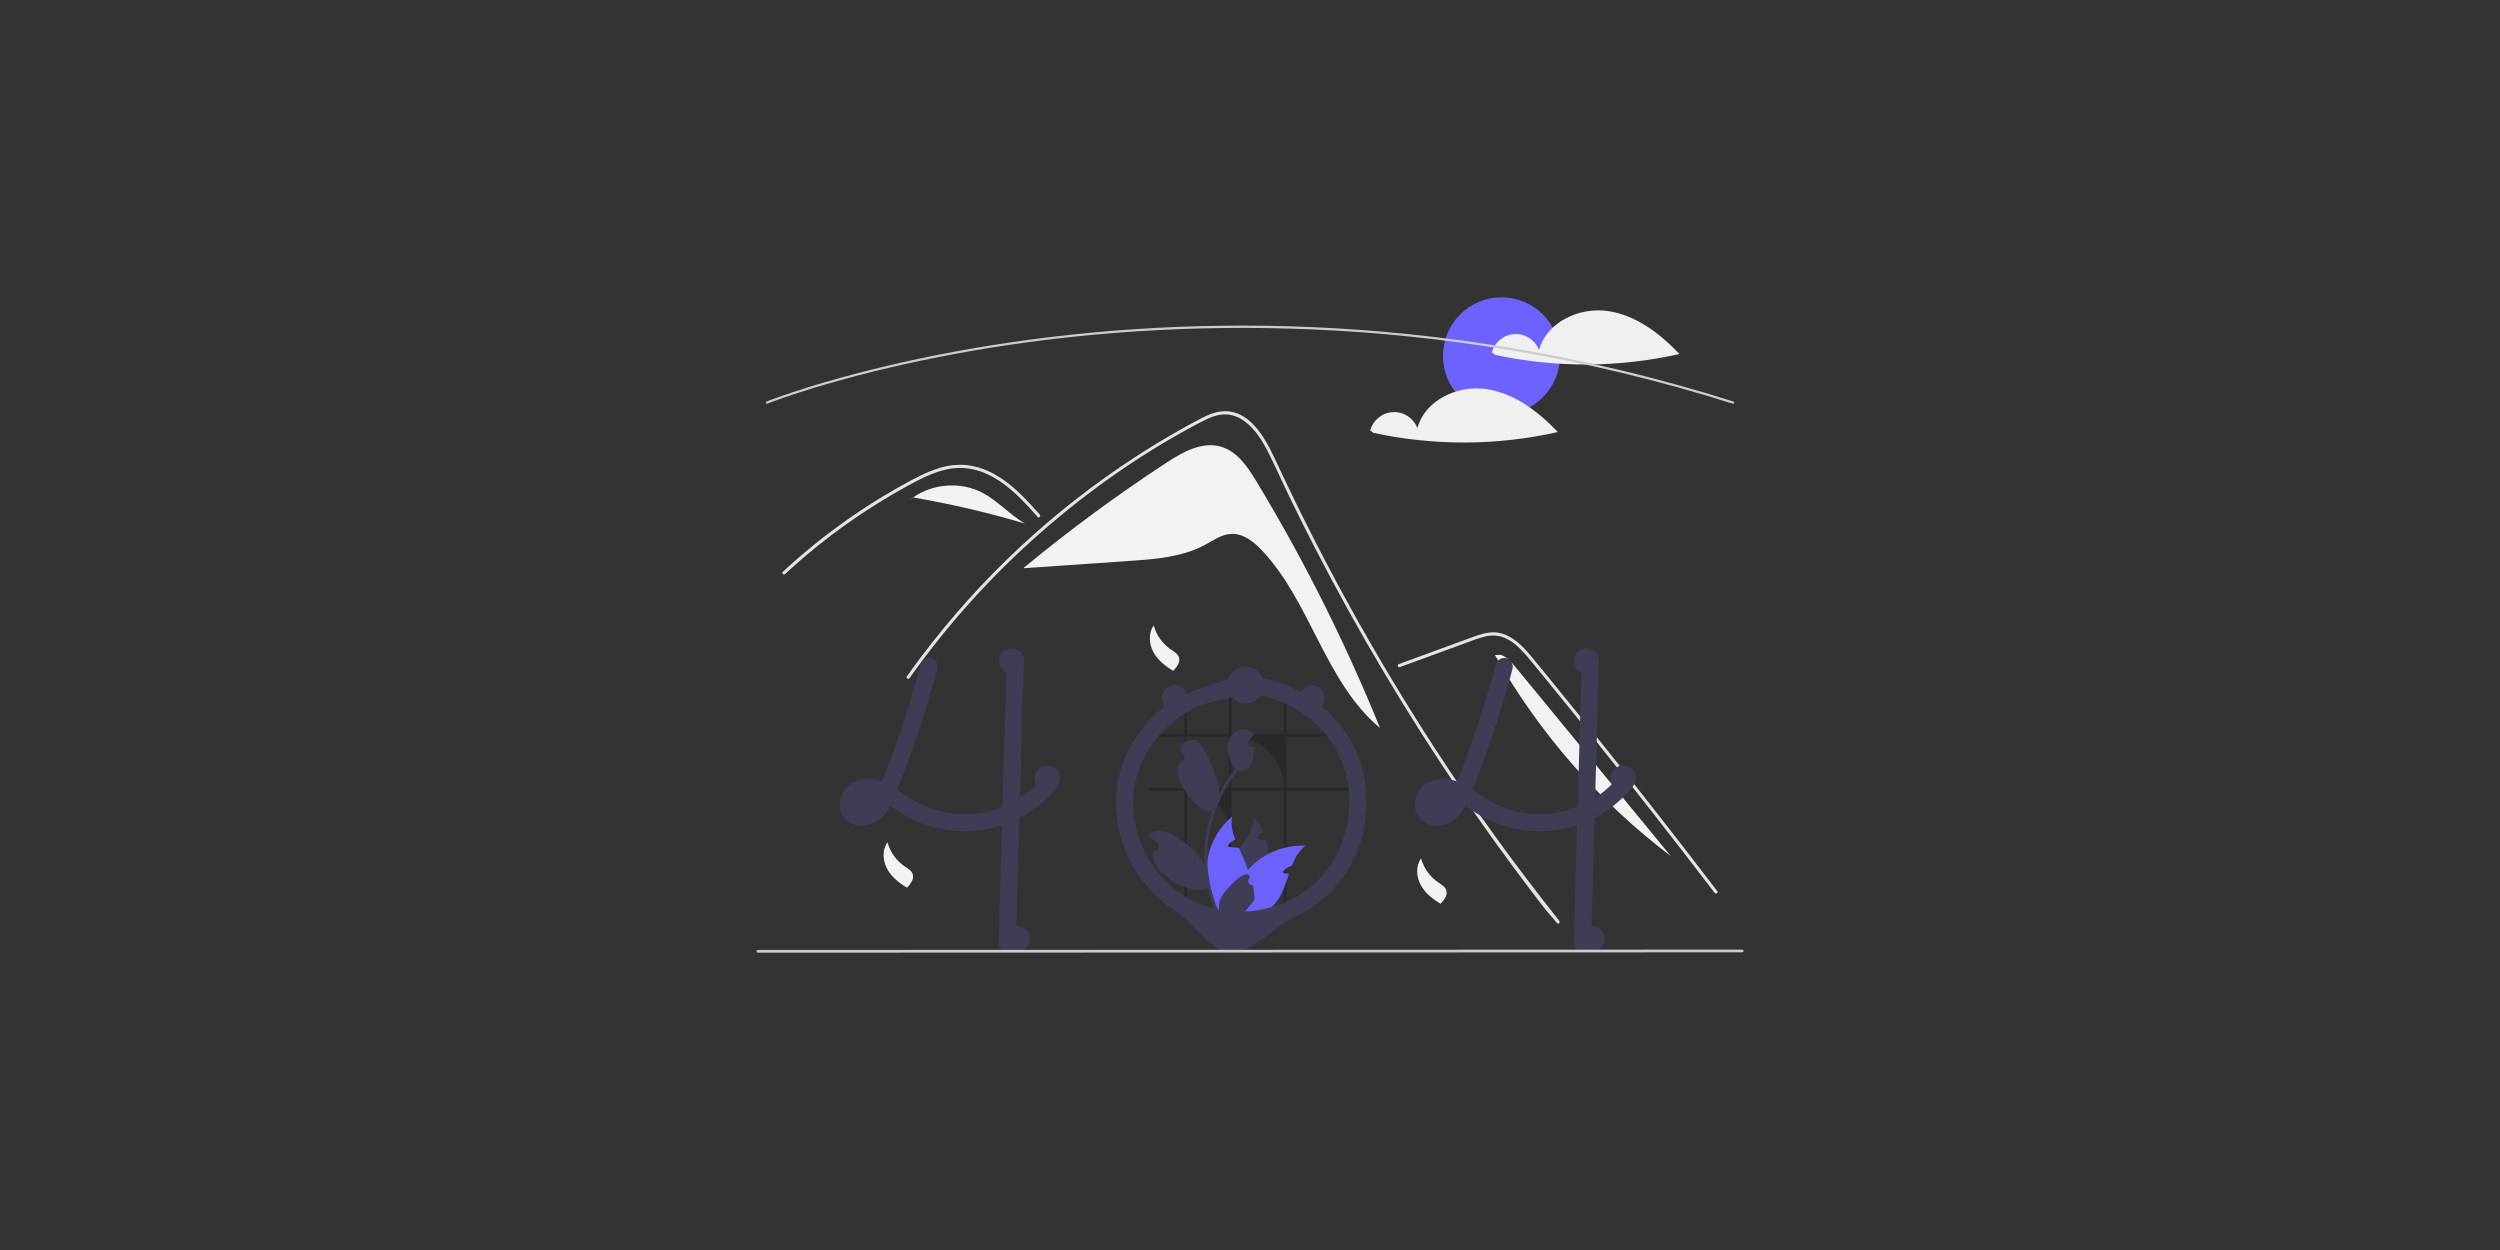 <?xml version="1.0" encoding="UTF-8" standalone="no" ?>
<!DOCTYPE svg PUBLIC "-//W3C//DTD SVG 1.1//EN" "http://www.w3.org/Graphics/SVG/1.1/DTD/svg11.dtd">
<svg xmlns="http://www.w3.org/2000/svg" xmlns:xlink="http://www.w3.org/1999/xlink" version="1.1" width="1024"
	height="512" viewBox="0 0 1024 512" xml:space="preserve">
	<rect x="0" y="0" width="1024" height="512" fill="#333333" stroke="none"/>
	<desc>Created with Fabric.js 5.2.4</desc>
	<defs>
	</defs>
	<rect x="0" y="0" width="100%" height="100%" fill="transparent"></rect>
	<g transform="matrix(1 0 0 1 512 256)" id="97ae8a1e-61dd-44a5-a9d6-edb1a3d44d4a">
		<rect
			style="stroke: none; stroke-width: 1; stroke-dasharray: none; stroke-linecap: butt; stroke-dashoffset: 0; stroke-linejoin: miter; stroke-miterlimit: 4; fill: rgb(255,255,255); fill-rule: nonzero; opacity: 1; visibility: hidden;"
			vector-effect="non-scaling-stroke" x="-512" y="-256" rx="0" ry="0" width="1024" height="512" />
	</g>
	<g transform="matrix(Infinity NaN NaN Infinity 0 0)" id="c5a6c916-455f-4a09-880b-ed19d68787b3">
	</g>
	<g transform="matrix(0.47 0 0 0.47 512 256)">
		<g style="" vector-effect="non-scaling-stroke">
			<g transform="matrix(1 0 0 1 -41.84 -33.47)">
				<path
					style="stroke: none; stroke-width: 1; stroke-dasharray: none; stroke-linecap: butt; stroke-dashoffset: 0; stroke-linejoin: miter; stroke-miterlimit: 4; fill: rgb(242,242,242); fill-rule: nonzero; opacity: 1;"
					vector-effect="non-scaling-stroke" transform=" translate(-558.16, -416.53)"
					d="M 605.67 324.953 C 598 312.269 588.913 298.725 574.68 294.584 C 558.198 289.787 541.267 299.315 526.905 308.718 C 483.956 336.838 442.595 367.312 403.012 400.001 L 403.055 400.494 Q 449.281 397.306 495.506 394.118 C 517.772 392.583 540.802 390.835 560.478 380.302 C 567.945 376.306 575.223 370.967 583.684 370.595 C 594.196 370.132 603.361 377.474 610.564 385.144 C 653.171 430.515 665.501 499.898 713.302 539.76 C 683.16 465.425 647.17 393.597 605.67 324.953 Z"
					stroke-linecap="round" />
			</g>
			<g transform="matrix(1 0 0 1 -14.73 36.98)">
				<path
					style="stroke: none; stroke-width: 1; stroke-dasharray: none; stroke-linecap: butt; stroke-dashoffset: 0; stroke-linejoin: miter; stroke-miterlimit: 4; fill: rgb(228,228,228); fill-rule: nonzero; opacity: 1;"
					vector-effect="non-scaling-stroke" transform=" translate(-585.27, -486.98)"
					d="M 867.571 709.781 C 862.859 703.832 860.934 702.438 856.286 696.434 Q 799.522 623.017 749.578 544.641 Q 715.655 491.411 685.095 436.137 Q 670.547 409.859 656.796 383.168 Q 646.125 362.473 635.931 341.53 C 633.988 337.543 632.099 333.537 630.22 329.521 C 625.792 320.079 621.447 310.591 616.781 301.277 C 611.464 290.661 604.992 279.532 595.228 272.4 C 590.785 269.021 585.472 266.976 579.909 266.505 C 571.961 265.992 564.628 269.274 557.734 272.858 C 507.295 299.159 460.075 332.134 417.364 369.656 C 374.544 407.262 336.27 449.748 303.322 496.247 C 302.314 497.686 299.931 496.311 300.948 494.863 Q 306.958 486.365 313.205 478.05 C 364.994 409.172 428.495 349.941 500.805 303.064 Q 519.053 291.239 537.987 280.522 C 544.349 276.919 550.739 273.362 557.239 270.025 C 563.61 266.753 570.376 263.81 577.654 263.7 C 602.424 263.315 615.25 291.367 624.059 310.242 Q 628.212 319.153 632.466 328.009 Q 648.541 361.63 665.853 394.637 Q 676.538 415.016 687.69 435.156 Q 722.397 497.874 761.468 558.053 C 795.974 611.196 830.205 658.142 869.514 707.838 C 870.596 709.213 868.662 711.175 867.571 709.781 Z"
					stroke-linecap="round" />
			</g>
			<g transform="matrix(1 0 0 1 -295.16 -91.83)">
				<path
					style="stroke: none; stroke-width: 1; stroke-dasharray: none; stroke-linecap: butt; stroke-dashoffset: 0; stroke-linejoin: miter; stroke-miterlimit: 4; fill: rgb(228,228,228); fill-rule: nonzero; opacity: 1;"
					vector-effect="non-scaling-stroke" transform=" translate(-304.83, -358.17)"
					d="M 414.916 355.804 C 413.477 354.2 412.047 352.595 410.598 350.991 C 399.176 338.359 386.92 325.873 371.234 318.63 C 363.755 315.068 355.591 313.176 347.307 313.084 C 338.745 313.112 330.375 315.358 322.464 318.502 C 318.724 319.996 315.066 321.692 311.463 323.498 C 307.347 325.57 303.304 327.78 299.28 330.007 Q 287.949 336.278 276.912 343.098 Q 254.951 356.67 234.366 372.314 Q 223.695 380.427 213.464 389.072 Q 203.949 397.103 194.818 405.564 C 193.517 406.765 191.573 404.822 192.875 403.621 C 194.479 402.126 196.102 400.641 197.724 399.175 Q 204.6 392.959 211.695 386.982 Q 224.635 376.064 238.244 365.989 Q 259.407 350.313 282.027 336.763 Q 293.33 329.998 304.945 323.801 C 307.283 322.554 309.648 321.335 312.041 320.18 C 317.47 317.441 323.111 315.145 328.909 313.313 C 337.122 310.657 345.811 309.803 354.385 310.811 C 362.662 312.015 370.637 314.774 377.89 318.942 C 393.291 327.55 405.235 340.861 416.86 353.851 C 418.033 355.171 416.099 357.124 414.916 355.804 Z"
					stroke-linecap="round" />
			</g>
			<g transform="matrix(1 0 0 1 268.18 120.18)">
				<path
					style="stroke: none; stroke-width: 1; stroke-dasharray: none; stroke-linecap: butt; stroke-dashoffset: 0; stroke-linejoin: miter; stroke-miterlimit: 4; fill: rgb(228,228,228); fill-rule: nonzero; opacity: 1;"
					vector-effect="non-scaling-stroke" transform=" translate(-868.18, -570.18)"
					d="M 730.477 486.711 L 767.381 473.213 L 785.704 466.511 C 791.672 464.328 797.625 461.844 803.794 460.281 C 809.155 458.749 814.848 458.822 820.168 460.489 C 824.913 462.245 829.256 464.938 832.939 468.406 C 836.702 471.871 840.203 475.61 843.414 479.592 C 847.403 484.387 851.333 489.231 855.282 494.059 Q 879.723 523.95 903.845 554.101 Q 927.966 584.251 951.764 614.657 Q 975.621 645.137 999.15 675.873 Q 1002.032 679.638 1004.91 683.407 C 1005.969 684.795 1008.359 683.426 1007.284 682.019 Q 983.582 650.974 959.549 620.184 Q 935.458 589.32 911.033 558.718 Q 886.609 528.117 861.854 497.781 Q 855.687 490.223 849.5 482.682 C 846.02 478.441 842.58 474.155 838.764 470.208 C 831.758 462.963 823.006 456.56 812.529 456.386 C 806.369 456.284 800.408 458.239 794.685 460.309 C 788.516 462.541 782.361 464.815 776.199 467.068 L 739.036 480.661 L 729.746 484.059 C 728.097 484.662 728.809 487.321 730.477 486.711 Z"
					stroke-linecap="round" />
			</g>
			<g transform="matrix(1 0 0 1 -244.94 -105.04)">
				<path
					style="stroke: none; stroke-width: 1; stroke-dasharray: none; stroke-linecap: butt; stroke-dashoffset: 0; stroke-linejoin: miter; stroke-miterlimit: 4; fill: rgb(242,242,242); fill-rule: nonzero; opacity: 1;"
					vector-effect="non-scaling-stroke" transform=" translate(-355.06, -344.96)"
					d="M 366.377 334.526 C 347.623 324.887 323.606 326.775 306.372 338.817 C 339.244 344.489 371.757 352.077 403.743 361.543 C 390.46 353.759 380.07 341.563 366.377 334.526 Z"
					stroke-linecap="round" />
			</g>
			<g transform="matrix(1 0 0 1 -295.52 -109.75)">
				<path
					style="stroke: none; stroke-width: 1; stroke-dasharray: none; stroke-linecap: butt; stroke-dashoffset: 0; stroke-linejoin: miter; stroke-miterlimit: 4; fill: rgb(242,242,242); fill-rule: nonzero; opacity: 1;"
					vector-effect="non-scaling-stroke" transform=" translate(-304.47, -340.25)"
					d="M 306.188 338.784 L 302.577 341.719 C 303.799 340.692 305.068 339.729 306.372 338.817 C 306.311 338.807 306.249 338.795 306.188 338.784 Z"
					stroke-linecap="round" />
			</g>
			<g transform="matrix(1 0 0 1 290.12 113.71)">
				<path
					style="stroke: none; stroke-width: 1; stroke-dasharray: none; stroke-linecap: butt; stroke-dashoffset: 0; stroke-linejoin: miter; stroke-miterlimit: 4; fill: rgb(242,242,242); fill-rule: nonzero; opacity: 1;"
					vector-effect="non-scaling-stroke" transform=" translate(-890.12, -563.71)"
					d="M 831.549 486.846 C 827.916 482.424 823.989 477.794 818.555 475.997 L 813.482 476.197 C 852.1 544.436 904.256 604.063 966.749 651.418 Q 899.149 569.132 831.549 486.846 Z"
					stroke-linecap="round" />
			</g>
			<g transform="matrix(1 0 0 1 -74.47 20.21)">
				<path
					style="stroke: none; stroke-width: 1; stroke-dasharray: none; stroke-linecap: butt; stroke-dashoffset: 0; stroke-linejoin: miter; stroke-miterlimit: 4; fill: rgb(242,242,242); fill-rule: nonzero; opacity: 1;"
					vector-effect="non-scaling-stroke" transform=" translate(-525.53, -470.21)"
					d="M 516.084 450.367 C 518.432 458.896 523.721 466.32 531.015 471.325 C 533.835 473.245 537.172 475.087 538.137 478.36 C 538.644 480.446 538.331 482.647 537.263 484.51 C 536.196 486.348 534.899 488.042 533.402 489.551 L 533.265 490.063 C 526.267 485.916 519.609 480.67 515.743 473.512 C 511.877 466.354 511.337 456.973 516.084 450.366"
					stroke-linecap="round" />
			</g>
			<g transform="matrix(1 0 0 1 158.53 223.21)">
				<path
					style="stroke: none; stroke-width: 1; stroke-dasharray: none; stroke-linecap: butt; stroke-dashoffset: 0; stroke-linejoin: miter; stroke-miterlimit: 4; fill: rgb(242,242,242); fill-rule: nonzero; opacity: 1;"
					vector-effect="non-scaling-stroke" transform=" translate(-758.53, -673.21)"
					d="M 749.084 653.367 C 751.432 661.896 756.721 669.32 764.015 674.325 C 766.835 676.245 770.172 678.087 771.137 681.36 C 771.644 683.446 771.331 685.647 770.263 687.51 C 769.196 689.348 767.899 691.042 766.402 692.551 L 766.265 693.063 C 759.267 688.916 752.609 683.67 748.743 676.512 C 744.877 669.354 744.337 659.973 749.084 653.366"
					stroke-linecap="round" />
			</g>
			<g transform="matrix(1 0 0 1 -306.47 209.21)">
				<path
					style="stroke: none; stroke-width: 1; stroke-dasharray: none; stroke-linecap: butt; stroke-dashoffset: 0; stroke-linejoin: miter; stroke-miterlimit: 4; fill: rgb(242,242,242); fill-rule: nonzero; opacity: 1;"
					vector-effect="non-scaling-stroke" transform=" translate(-293.53, -659.21)"
					d="M 284.084 639.367 C 286.432 647.896 291.721 655.32 299.015 660.325 C 301.835 662.245 305.172 664.087 306.137 667.36 C 306.644 669.446 306.331 671.647 305.263 673.51 C 304.196 675.348 302.899 677.042 301.402 678.551 L 301.265 679.063 C 294.267 674.916 287.609 669.67 283.743 662.512 C 279.877 655.354 279.337 645.973 284.084 639.366"
					stroke-linecap="round" />
			</g>
			<g transform="matrix(1 0 0 1 219.18 -234.57)">
				<circle
					style="stroke: none; stroke-width: 1; stroke-dasharray: none; stroke-linecap: butt; stroke-dashoffset: 0; stroke-linejoin: miter; stroke-miterlimit: 4; fill: rgb(108,99,255); fill-rule: nonzero; opacity: 1;"
					vector-effect="non-scaling-stroke" cx="0" cy="0" r="51" />
			</g>
			<g transform="matrix(1 0 0 1 292.53 -250.62)">
				<path
					style="stroke: none; stroke-width: 1; stroke-dasharray: none; stroke-linecap: butt; stroke-dashoffset: 0; stroke-linejoin: miter; stroke-miterlimit: 4; fill: rgb(240,240,240); fill-rule: nonzero; opacity: 1;"
					vector-effect="non-scaling-stroke" transform=" translate(-892.53, -199.38)"
					d="M 911.219 176.296 C 886.502 172.955 858.283 186.315 851.877 210.42 C 848.565 201.626 839.945 195.983 830.56 196.465 C 821.175 196.946 813.179 203.442 810.784 212.529 L 813.613 214.555 C 866.581 226.01 921.41 225.762 974.272 213.829 C 957.079 195.76 935.935 179.637 911.219 176.296 Z"
					stroke-linecap="round" />
			</g>
			<g transform="matrix(1 0 0 1 186.53 -182.62)">
				<path
					style="stroke: none; stroke-width: 1; stroke-dasharray: none; stroke-linecap: butt; stroke-dashoffset: 0; stroke-linejoin: miter; stroke-miterlimit: 4; fill: rgb(240,240,240); fill-rule: nonzero; opacity: 1;"
					vector-effect="non-scaling-stroke" transform=" translate(-786.53, -267.38)"
					d="M 805.219 244.296 C 780.502 240.955 752.283 254.315 745.877 278.42 C 742.565 269.626 733.945 263.983 724.56 264.465 C 715.175 264.946 707.179 271.442 704.784 280.529 L 707.613 282.555 C 760.581 294.01 815.41 293.762 868.272 281.829 C 851.079 263.76 829.935 247.637 805.219 244.296 Z"
					stroke-linecap="round" />
			</g>
			<g transform="matrix(1 0 0 1 0 -226.88)">
				<path
					style="stroke: none; stroke-width: 1; stroke-dasharray: none; stroke-linecap: butt; stroke-dashoffset: 0; stroke-linejoin: miter; stroke-miterlimit: 4; fill: rgb(204,204,204); fill-rule: nonzero; opacity: 1;"
					vector-effect="non-scaling-stroke" transform=" translate(-600, -223.12)"
					d="M 1020.946 257.154 C 1020.843 257.154 1020.741 257.139 1020.644 257.107 C 756.237 173.489 523.199 184.424 374.264 208.321 C 353.995 211.572 333.673 215.327 313.86 219.482 C 308.802 220.542 303.554 221.678 298.263 222.86 C 291.945 224.268 285.71 225.717 279.731 227.166 Q 275.858 228.083 272.136 229.015 C 268.378 229.942 264.565 230.909 260.477 231.972 C 255.909 233.149 251.268 234.385 246.679 235.643 C 246.663 235.649 246.645 235.654 246.628 235.658 L 246.629 235.659 C 241.446 237.074 236.291 238.53 231.305 239.984 C 228.607 240.764 226.002 241.532 223.506 242.291 C 223.227 242.368 222.98 242.442 222.73 242.518 L 222.194 242.682 C 221.883 242.776 221.576 242.869 221.27 242.957 L 221.25 242.963 L 221.251 242.964 L 220.439 243.216 C 219.471 243.509 218.527 243.795 217.598 244.08 C 193.053 251.646 179.56 257.029 179.427 257.082 C 178.914 257.288 178.332 257.039 178.127 256.526 C 177.921 256.013 178.17 255.431 178.683 255.226 C 178.817 255.173 192.376 249.763 217.01 242.168 C 217.943 241.882 218.889 241.596 219.86 241.302 L 220.614 241.067 C 220.64 241.058 220.666 241.05 220.692 241.042 C 220.997 240.955 221.302 240.862 221.612 240.769 L 222.149 240.605 C 222.416 240.524 222.68 240.444 222.95 240.37 C 225.428 239.616 228.043 238.846 230.748 238.063 C 235.735 236.608 240.895 235.152 246.082 233.735 C 246.098 233.729 246.114 233.726 246.131 233.721 L 246.131 233.72 C 250.735 232.457 255.393 231.217 259.976 230.035 C 264.07 228.972 267.891 228.003 271.655 227.073 Q 275.393 226.143 279.265 225.221 C 285.25 223.77 291.498 222.318 297.828 220.908 C 303.127 219.725 308.384 218.586 313.45 217.525 C 333.293 213.363 353.648 209.603 373.947 206.347 C 523.096 182.415 756.467 171.463 1021.246 255.201 C 1021.717 255.35 1022.009 255.819 1021.934 256.307 C 1021.858 256.794 1021.439 257.154 1020.946 257.154 Z"
					stroke-linecap="round" />
			</g>
			<g transform="matrix(1 0 0 1 -262.05 104.25)">
				<path
					style="stroke: none; stroke-width: 1; stroke-dasharray: none; stroke-linecap: butt; stroke-dashoffset: 0; stroke-linejoin: miter; stroke-miterlimit: 4; fill: rgb(63,61,86); fill-rule: nonzero; opacity: 1;"
					vector-effect="non-scaling-stroke" transform=" translate(-337.95, -554.25)"
					d="M 432.923 584.266 C 432.577 583.253 431.994 582.338 431.223 581.596 C 430.938 581.332 430.631 581.094 430.303 580.886 C 427.693 579.146 423.793 578.756 421.313 580.886 C 421.063 581.103 420.832 581.34 420.623 581.596 Q 419.513 582.961 418.343 584.266 C 417.063 585.726 415.753 587.136 414.383 588.506 C 413.993 588.886 413.603 589.276 413.203 589.656 C 412.973 589.886 412.743 590.106 412.513 590.326 C 411.633 591.166 410.733 591.976 409.823 592.776 C 409.343 593.206 408.863 593.626 408.373 594.036 C 407.643 594.646 406.913 595.256 406.173 595.846 C 406.103 595.896 406.033 595.946 405.963 596.006 C 405.943 596.016 405.933 596.036 405.913 596.046 C 405.903 596.046 405.893 596.046 405.883 596.066 C 405.856 596.077 405.832 596.094 405.813 596.116 C 405.593 596.266 405.443 596.366 405.333 596.456 C 405.373 596.436 405.413 596.406 405.453 596.386 C 405.273 596.526 405.083 596.666 404.903 596.806 C 403.153 598.096 401.363 599.336 399.533 600.496 C 395.005 603.394 390.25 605.919 385.313 608.046 C 384.983 608.176 384.643 608.316 384.303 608.446 C 371.378 613.741 357.357 615.808 343.453 614.466 Q 341.323 614.301 339.193 614.016 C 337.553 613.776 335.923 613.486 334.303 613.156 C 328.136 611.925 322.101 610.104 316.283 607.716 C 309.005 604.383 302.083 600.323 295.623 595.596 C 294.623 594.886 293.613 594.176 292.603 593.486 C 293.753 590.666 294.883 587.846 295.983 585.006 C 296.533 583.636 297.063 582.266 297.583 580.886 C 301.673 570.256 305.513 559.526 309.193 548.756 Q 314.773 532.391 319.723 515.836 Q 320.233 514.156 320.713 512.476 Q 323.308 503.731 325.693 494.946 C 325.843 494.376 326.003 493.816 326.143 493.246 Q 326.833 490.726 327.493 488.206 C 328.493 484.416 326.233 479.886 322.253 478.976 C 318.27 477.955 314.194 480.271 313.033 484.216 C 312.603 485.836 312.173 487.446 311.733 489.066 Q 308.568 500.811 305.073 512.476 Q 304.563 514.156 304.053 515.836 Q 296.343 541.246 287.123 566.146 Q 286.013 569.161 284.873 572.156 C 284.503 573.136 284.133 574.116 283.753 575.096 C 283.023 577.026 282.273 578.956 281.523 580.886 C 281.093 582.016 280.653 583.146 280.213 584.266 C 279.923 584.976 279.643 585.686 279.363 586.386 C 276.512 585.362 273.558 584.651 270.553 584.266 L 270.073 584.206 C 267.743 583.926 265.388 583.946 263.063 584.266 C 256.02 585.088 249.705 588.993 245.823 594.926 C 241.053 602.436 241.113 613.176 247.803 619.556 C 254.693 626.126 265.123 626.076 273.233 621.966 C 277.531 619.641 281.155 616.244 283.753 612.106 C 284.749 610.606 285.663 609.054 286.493 607.456 C 286.703 607.596 286.913 607.736 287.123 607.886 C 287.923 608.446 288.723 609.016 289.513 609.576 C 294.116 612.911 298.967 615.889 304.023 618.486 C 314.895 623.891 326.598 627.43 338.643 628.956 C 338.913 628.986 339.173 629.026 339.443 629.056 C 340.773 629.226 342.113 629.356 343.453 629.466 C 362.675 630.915 381.921 626.981 399.033 618.106 Q 401.208 616.981 403.343 615.746 Q 406.658 613.826 409.823 611.666 C 410.973 610.886 412.093 610.096 413.203 609.266 C 418.054 605.693 422.575 601.694 426.713 597.316 Q 429.068 594.841 431.223 592.206 C 432.582 590.769 433.365 588.883 433.423 586.906 C 433.415 586.003 433.246 585.109 432.923 584.266 Z M 267.333 608.086 C 267.543 607.936 267.753 607.776 267.953 607.616 C 267.893 607.766 267.603 607.936 267.333 608.086 Z M 270.543 604.856 C 270.313 605.116 270.103 605.376 269.873 605.636 C 269.173 606.419 268.422 607.154 267.623 607.836 C 267.513 607.936 267.393 608.036 267.273 608.126 C 267.27 608.126 267.268 608.127 267.266 608.129 C 267.264 608.131 267.263 608.133 267.263 608.136 C 267.119 608.201 266.978 608.274 266.843 608.356 Q 266.198 608.746 265.523 609.076 C 264.642 609.4 263.736 609.651 262.813 609.826 C 262.104 609.878 261.393 609.884 260.683 609.846 L 260.663 609.846 C 260.173 609.737 259.689 609.604 259.213 609.446 C 258.973 609.326 258.743 609.186 258.513 609.046 C 258.423 608.966 258.343 608.886 258.293 608.836 C 258.195 608.747 258.105 608.65 258.023 608.546 C 258.023 608.543 258.022 608.541 258.02 608.539 C 258.018 608.537 258.016 608.536 258.013 608.536 C 257.903 608.336 257.783 608.136 257.673 607.936 C 257.667 607.931 257.664 607.924 257.663 607.916 C 257.583 607.666 257.513 607.406 257.453 607.146 C 257.431 606.689 257.435 606.232 257.463 605.776 C 257.597 605.137 257.778 604.509 258.003 603.896 C 258.206 603.462 258.436 603.041 258.693 602.636 C 258.713 602.596 258.813 602.436 258.923 602.256 C 258.933 602.246 258.933 602.246 258.933 602.236 C 259.083 602.066 259.233 601.886 259.393 601.726 C 259.663 601.426 259.953 601.166 260.243 600.896 C 260.807 600.527 261.391 600.19 261.993 599.886 C 262.948 599.547 263.927 599.283 264.923 599.096 C 266.391 598.979 267.867 598.993 269.333 599.136 C 270.722 599.377 272.092 599.714 273.433 600.146 C 272.62 601.724 271.694 603.241 270.663 604.686 C 270.623 604.746 270.583 604.806 270.543 604.856 Z M 259.423 601.566 C 259.335 601.707 259.231 601.838 259.113 601.956 C 259.192 601.809 259.297 601.677 259.423 601.566 Z"
					stroke-linecap="round" />
			</g>
			<g transform="matrix(1 0 0 1 -208.09 154.62)">
				<path
					style="stroke: none; stroke-width: 1; stroke-dasharray: none; stroke-linecap: butt; stroke-dashoffset: 0; stroke-linejoin: miter; stroke-miterlimit: 4; fill: rgb(63,61,86); fill-rule: nonzero; opacity: 1;"
					vector-effect="non-scaling-stroke" transform=" translate(-391.91, -604.62)"
					d="M 402.863 482.136 Q 402.728 486.846 402.593 491.556 Q 402.308 502.011 402.003 512.476 Q 401.688 524.251 401.343 536.016 Q 401.178 542.091 401.003 548.166 Q 400.538 564.531 400.083 580.886 C 400.053 582.016 400.013 583.136 399.983 584.266 Q 399.758 592.381 399.533 600.496 Q 399.278 609.301 399.033 618.106 Q 398.853 624.706 398.663 631.316 Q 397.313 679.211 395.963 727.106 C 395.884 731.215 392.572 734.527 388.463 734.606 C 384.335 734.573 380.996 731.234 380.963 727.106 Q 381.713 700.166 382.483 673.226 Q 383.158 648.866 383.853 624.506 Q 384.078 616.481 384.303 608.446 Q 384.648 596.356 384.983 584.266 C 385.013 583.136 385.053 582.016 385.083 580.886 C 385.103 579.896 385.133 578.916 385.163 577.926 Q 385.823 554.451 386.483 530.966 Q 386.753 521.726 387.003 512.476 Q 387.303 501.931 387.603 491.396 C 387.693 488.306 387.773 485.226 387.863 482.136 C 387.942 478.027 391.254 474.715 395.363 474.636 C 399.491 474.669 402.83 478.008 402.863 482.136 Z"
					stroke-linecap="round" />
			</g>
			<g transform="matrix(1 0 0 1 239.21 104.23)">
				<path
					style="stroke: none; stroke-width: 1; stroke-dasharray: none; stroke-linecap: butt; stroke-dashoffset: 0; stroke-linejoin: miter; stroke-miterlimit: 4; fill: rgb(63,61,86); fill-rule: nonzero; opacity: 1;"
					vector-effect="non-scaling-stroke" transform=" translate(-839.21, -554.23)"
					d="M 814.291 484.217 C 806.427 513.997 797.027 543.35 786.13 572.158 C 783.123 580.105 780.047 588.035 776.759 595.87 L 777.515 594.079 C 776.047 597.811 774.172 601.369 771.925 604.691 Q 771.696 605.012 771.458 605.327 Q 772.624 603.837 771.901 604.738 C 771.647 605.039 771.396 605.34 771.133 605.633 C 770.434 606.417 769.682 607.153 768.885 607.837 Q 768.583 608.094 768.273 608.341 L 769.21 607.612 C 769.102 607.869 768.338 608.209 768.1 608.355 C 767.329 608.82 766.526 609.227 765.695 609.573 L 767.487 608.817 C 766.126 609.366 764.706 609.755 763.255 609.978 L 765.249 609.71 C 763.824 609.907 762.38 609.922 760.951 609.756 L 762.945 610.024 C 761.776 609.863 760.632 609.555 759.54 609.107 L 761.332 609.863 C 760.749 609.609 760.188 609.31 759.653 608.967 C 759.382 608.79 758.548 608.158 759.638 608.991 C 760.771 609.857 759.784 609.066 759.55 608.836 C 759.356 608.644 759.181 608.436 758.991 608.241 C 758.109 607.336 759.987 609.797 759.388 608.739 C 759.067 608.209 758.774 607.663 758.509 607.102 L 759.265 608.894 C 758.921 608.041 758.677 607.152 758.537 606.243 L 758.805 608.236 C 758.662 607.106 758.661 605.962 758.802 604.832 L 758.534 606.825 C 758.718 605.563 759.052 604.328 759.529 603.145 L 758.773 604.937 C 759.106 604.141 759.5 603.373 759.951 602.638 C 760.159 602.259 760.403 601.9 760.68 601.567 C 760.729 601.583 759.411 603.08 760.11 602.324 C 760.293 602.126 760.464 601.918 760.649 601.722 C 760.945 601.408 761.263 601.121 761.575 600.824 C 762.619 599.83 760.113 601.79 761.318 601.003 C 762.192 600.429 763.111 599.927 764.067 599.504 L 762.276 600.26 C 763.877 599.602 765.556 599.152 767.271 598.92 L 765.277 599.188 C 767.425 598.941 769.596 598.967 771.738 599.264 L 769.744 598.997 C 772.456 599.408 775.107 600.153 777.636 601.216 L 775.844 600.46 C 781.234 602.774 786.007 606.21 790.772 609.578 C 795.375 612.911 800.224 615.889 805.278 618.485 C 816.151 623.891 827.855 627.431 839.901 628.959 C 875.006 633.259 909.888 619.412 932.486 592.207 C 933.843 590.768 934.625 588.881 934.683 586.903 C 934.669 584.917 933.881 583.015 932.486 581.6 C 929.735 579.074 924.537 578.361 921.88 581.6 C 919.361 584.675 916.654 587.589 913.773 590.327 Q 911.756 592.241 909.631 594.037 Q 908.417 595.063 907.17 596.048 C 906.776 596.359 905.551 597.186 907.433 595.851 C 907.002 596.157 906.588 596.491 906.162 596.805 C 899.864 601.448 893.04 605.33 885.83 608.37 L 887.622 607.614 C 879.886 610.859 871.761 613.085 863.451 614.237 L 865.444 613.969 C 856.896 615.093 848.236 615.08 839.691 613.931 L 841.685 614.199 C 833.141 613.025 824.786 610.749 816.828 607.428 L 818.619 608.184 C 810.939 604.786 803.651 600.565 796.883 595.593 C 793.36 592.985 789.645 590.647 785.77 588.599 C 781.255 586.293 776.366 584.807 771.332 584.211 C 761.893 583.1 752.275 586.776 747.086 594.931 C 742.31 602.436 742.372 613.175 749.059 619.556 C 755.947 626.129 766.378 626.073 774.495 621.962 C 782.312 618.002 787.008 609.776 790.31 602.02 C 797.741 584.565 804.32 566.706 810.45 548.757 Q 819.546 522.12 826.948 494.944 Q 827.865 491.578 828.755 488.205 C 829.756 484.416 827.494 479.885 823.517 478.979 C 819.533 477.953 815.452 480.27 814.291 484.217 Z"
					stroke-linecap="round" />
			</g>
			<g transform="matrix(1 0 0 1 293.17 154.62)">
				<path
					style="stroke: none; stroke-width: 1; stroke-dasharray: none; stroke-linecap: butt; stroke-dashoffset: 0; stroke-linejoin: miter; stroke-miterlimit: 4; fill: rgb(63,61,86); fill-rule: nonzero; opacity: 1;"
					vector-effect="non-scaling-stroke" transform=" translate(-893.17, -604.62)"
					d="M 889.124 482.136 L 886.424 577.929 L 883.739 673.223 L 882.22 727.106 C 882.255 731.234 885.593 734.571 889.72 734.606 C 893.829 734.527 897.141 731.215 897.22 727.106 L 899.92 631.313 L 902.605 536.019 L 904.124 482.136 C 904.089 478.008 900.751 474.671 896.624 474.636 C 892.515 474.715 889.203 478.027 889.124 482.136 Z"
					stroke-linecap="round" />
			</g>
			<g transform="matrix(1 0 0 1 -0.81 153.72)">
				<path
					style="stroke: none; stroke-width: 1; stroke-dasharray: none; stroke-linecap: butt; stroke-dashoffset: 0; stroke-linejoin: miter; stroke-miterlimit: 4; fill: rgb(0,0,0); fill-rule: nonzero; opacity: 0.2;"
					vector-effect="non-scaling-stroke" transform=" translate(-599.19, -603.72)"
					d="M 629.526 700.361 L 631.855 700.361 L 631.855 594.319 L 686.183 594.319 L 686.183 591.997 L 631.855 591.997 L 631.855 547.252 L 673.81 547.252 Q 672.888 546.079 671.911 544.935 L 631.855 544.935 L 631.855 515.382 C 631.084 515.054 630.308 514.737 629.526 514.439 L 629.526 544.935 L 583.874 544.935 L 583.874 507.07 C 583.091 507.106 582.321 507.16 581.545 507.225 L 581.545 544.935 L 545.125 544.935 L 545.125 516.684 C 544.342 517.03 543.572 517.395 542.808 517.777 L 542.808 544.935 L 512.192 544.935 L 512.192 547.252 L 542.808 547.252 L 542.808 591.997 L 512.192 591.997 L 512.192 594.319 L 542.808 594.319 L 542.808 700.361 L 545.125 700.361 L 545.125 594.319 C 554.784 594.317 564.049 598.154 570.88 604.984 C 577.71 611.815 581.547 621.08 581.545 630.739 L 581.545 700.361 L 583.874 700.361 L 583.874 594.319 L 629.526 594.319 Z M 545.125 591.997 L 545.125 547.252 L 581.545 547.252 L 581.545 591.997 Z M 583.874 591.997 L 583.874 547.252 L 584.787 547.252 C 596.653 547.253 608.033 551.967 616.423 560.359 C 624.813 568.75 629.527 580.13 629.526 591.997 Z"
					stroke-linecap="round" />
			</g>
			<g transform="matrix(1 0 0 1 -3.6 211.11)">
				<path
					style="stroke: none; stroke-width: 1; stroke-dasharray: none; stroke-linecap: butt; stroke-dashoffset: 0; stroke-linejoin: miter; stroke-miterlimit: 4; fill: rgb(63,61,86); fill-rule: nonzero; opacity: 1;"
					vector-effect="non-scaling-stroke" transform=" translate(-596.4, -661.11)"
					d="M 615.303 668.566 C 612.371 681.645 605.348 693.449 595.253 702.266 C 594.513 702.906 593.773 703.526 593.003 704.136 Q 590.198 704.391 587.433 704.656 C 585.903 704.796 584.393 704.946 582.893 705.086 L 582.623 705.116 L 582.433 703.476 L 581.673 696.836 C 575.701 687.086 574.487 675.149 578.373 664.396 C 581.013 657.276 585.793 650.986 590.493 644.746 C 596.983 636.126 603.293 627.606 603.523 617.096 C 606.716 621.183 609.372 625.663 611.423 630.426 C 609.487 631.337 607.748 632.618 606.303 634.196 C 605.893 634.646 605.483 635.276 605.763 635.816 C 606.003 636.276 606.603 636.386 607.123 636.446 C 608.373 636.576 609.633 636.706 610.883 636.836 C 611.883 636.946 612.883 637.046 613.883 637.156 C 615.093 641.127 615.913 645.206 616.333 649.336 C 617.007 655.76 616.659 662.251 615.303 668.566 Z"
					stroke-linecap="round" />
			</g>
			<g transform="matrix(1 0 0 1 15.69 223.68)">
				<path
					style="stroke: none; stroke-width: 1; stroke-dasharray: none; stroke-linecap: butt; stroke-dashoffset: 0; stroke-linejoin: miter; stroke-miterlimit: 4; fill: rgb(108,99,255); fill-rule: nonzero; opacity: 1;"
					vector-effect="non-scaling-stroke" transform=" translate(-615.69, -673.68)"
					d="M 648.503 642.356 C 642.603 646.646 639.153 652.816 636.473 659.616 C 633.726 660.495 631.255 662.073 629.303 664.196 C 628.893 664.646 628.483 665.276 628.763 665.816 C 629.003 666.276 629.603 666.386 630.123 666.446 C 631.373 666.576 632.633 666.706 633.883 666.836 C 631.203 674.876 628.743 683.196 624.003 689.986 C 620.851 694.469 616.742 698.195 611.973 700.896 C 610.673 701.637 609.331 702.301 607.953 702.886 Q 600.333 703.471 593.003 704.136 Q 590.198 704.391 587.433 704.656 C 585.903 704.796 584.393 704.946 582.893 705.086 Q 582.878 704.261 582.893 703.436 C 583.209 688.785 588.599 674.697 598.143 663.576 C 598.593 663.056 599.053 662.546 599.523 662.036 C 604.358 656.872 610.044 652.576 616.333 649.336 C 626.243 644.184 637.349 641.774 648.503 642.356 Z"
					stroke-linecap="round" />
			</g>
			<g transform="matrix(1 0 0 1 -19.15 211.31)">
				<path
					style="stroke: none; stroke-width: 1; stroke-dasharray: none; stroke-linecap: butt; stroke-dashoffset: 0; stroke-linejoin: miter; stroke-miterlimit: 4; fill: rgb(108,99,255); fill-rule: nonzero; opacity: 1;"
					vector-effect="non-scaling-stroke" transform=" translate(-580.85, -661.31)"
					d="M 589.163 699.526 L 588.013 702.926 L 587.433 704.656 C 585.903 704.796 584.393 704.946 582.893 705.086 L 582.623 705.116 C 580.963 705.286 579.313 705.456 577.663 705.626 C 577.233 705.126 576.803 704.616 576.383 704.096 C 554.654 677.783 558.26 638.86 584.453 616.986 C 583.133 623.896 584.673 630.516 587.203 637.086 C 586.933 637.196 586.673 637.306 586.423 637.426 C 584.487 638.337 582.748 639.618 581.303 641.196 C 580.893 641.646 580.483 642.276 580.763 642.816 C 581.003 643.276 581.603 643.386 582.123 643.446 C 583.373 643.576 584.633 643.706 585.883 643.836 C 586.883 643.946 587.883 644.046 588.883 644.156 Q 589.588 644.231 590.293 644.306 C 590.363 644.456 590.423 644.596 590.493 644.746 C 593.343 650.926 596.413 657.136 598.143 663.576 C 598.577 665.192 598.917 666.831 599.163 668.486 C 600.723 679.815 597.043 691.238 589.163 699.526 Z"
					stroke-linecap="round" />
			</g>
			<g transform="matrix(1 0 0 1 -7.69 164.93)">
				<path
					style="stroke: none; stroke-width: 1; stroke-dasharray: none; stroke-linecap: butt; stroke-dashoffset: 0; stroke-linejoin: miter; stroke-miterlimit: 4; fill: rgb(63,61,86); fill-rule: nonzero; opacity: 1;"
					vector-effect="non-scaling-stroke" transform=" translate(-592.3, -614.93)"
					d="M 689.821 554.487 C 681.212 537.694 667.875 523.566 652.189 513.183 C 636.452 502.815 618.395 496.5 599.626 494.803 Q 595.936 494.468 592.227 494.41 C 589.306 494.367 545.361 507.042 530.64 517.392 C 515.927 527.617 503.824 541.156 495.307 556.919 C 486.805 572.769 482.624 590.576 483.182 608.553 C 483.911 626.638 488.951 644.287 497.884 660.029 C 506.696 675.719 519.206 689.02 534.329 698.774 C 549.667 708.561 565.074 734.51 583.183 735.426 C 601.429 736.349 622.237 711.871 638.878 704.439 C 655.519 696.945 669.906 685.22 680.604 670.434 C 690.999 655.943 697.725 639.147 700.203 621.486 C 702.776 603.403 701.577 584.753 695.402 567.47 C 693.817 563.029 691.953 558.692 689.821 554.487 C 688.042 550.981 682.825 549.691 679.56 551.796 C 676.065 553.948 674.88 558.467 676.869 562.057 Q 678.437 565.145 679.785 568.335 L 679.029 566.543 C 682.428 574.718 684.74 583.305 685.905 592.082 L 685.637 590.088 C 686.876 599.61 686.854 609.254 685.571 618.77 L 685.839 616.776 C 684.542 626.292 682.002 635.596 678.284 644.451 L 679.04 642.659 C 677.127 647.177 674.898 651.554 672.369 655.757 Q 670.446 658.943 668.288 661.979 C 667.656 662.867 667.005 663.74 666.349 664.61 C 665.493 665.746 667.516 663.127 666.631 664.241 C 666.481 664.43 666.331 664.621 666.18 664.81 Q 665.498 665.662 664.798 666.498 C 661.68 670.217 658.277 673.689 654.621 676.881 Q 653.255 678.074 651.843 679.212 C 651.375 679.591 650.911 679.985 650.423 680.337 C 650.441 680.324 652.002 679.138 651.078 679.826 C 650.788 680.043 650.5 680.262 650.209 680.478 Q 647.299 682.634 644.234 684.57 C 639.531 687.533 634.596 690.113 629.479 692.283 L 631.27 691.527 C 622.442 695.243 613.164 697.782 603.674 699.079 L 605.667 698.811 C 596.182 700.093 586.568 700.11 577.078 698.861 L 579.072 699.129 C 570.447 697.971 562.01 695.69 553.977 692.345 L 555.768 693.101 C 551.115 691.136 546.628 688.798 542.352 686.11 Q 539.178 684.11 536.169 681.862 C 535.883 681.649 535.599 681.432 535.314 681.217 C 534.398 680.526 535.971 681.727 535.984 681.735 C 535.452 681.353 534.939 680.944 534.449 680.51 Q 532.995 679.326 531.588 678.088 C 527.832 674.781 524.325 671.201 521.094 667.379 Q 519.881 665.945 518.72 664.468 C 518.385 664.042 517.774 663.178 519.125 664.997 C 518.947 664.758 518.763 664.523 518.583 664.285 Q 517.936 663.427 517.307 662.557 Q 515.104 659.509 513.119 656.311 C 510.129 651.485 507.519 646.434 505.314 641.203 L 506.07 642.994 C 502.461 634.408 499.993 625.385 498.73 616.157 L 498.998 618.151 C 497.857 609.645 497.841 601.026 498.949 592.515 L 498.681 594.509 C 499.817 586.268 502.035 578.212 505.276 570.55 L 504.52 572.342 C 506.559 567.545 508.965 562.913 511.715 558.485 Q 513.781 555.162 516.093 552.001 Q 516.618 551.282 517.155 550.573 C 517.479 550.145 518.37 549.079 516.85 550.961 C 516.999 550.777 517.142 550.587 517.289 550.401 Q 518.558 548.793 519.889 547.236 C 523.247 543.305 526.884 539.622 530.772 536.215 Q 532.246 534.923 533.767 533.686 Q 534.458 533.124 535.158 532.573 C 535.344 532.426 535.533 532.282 535.719 532.135 C 533.722 533.724 535.164 532.567 535.618 532.227 Q 538.752 529.879 542.053 527.766 C 546.946 524.637 552.093 521.925 557.44 519.658 L 555.648 520.414 C 563.408 517.156 597.789 509.465 604.042 510.305 L 602.048 510.037 C 611.239 511.32 620.222 513.802 628.768 517.419 L 626.976 516.663 C 631.307 518.502 635.516 520.616 639.577 522.992 Q 642.62 524.776 645.544 526.755 Q 646.928 527.691 648.282 528.67 Q 648.959 529.159 649.628 529.659 C 649.876 529.844 650.122 530.031 650.37 530.217 C 651.409 530.996 648.938 529.088 650.028 529.95 C 653.674 532.814 657.136 535.905 660.395 539.203 Q 662.796 541.648 665.032 544.248 Q 666.179 545.583 667.279 546.956 C 667.643 547.411 668.884 549.057 667.363 547.04 C 667.735 547.533 668.111 548.023 668.478 548.519 C 671.638 552.797 674.444 557.324 676.869 562.057 C 678.662 565.555 683.856 566.859 687.131 564.748 C 690.627 562.597 691.812 558.076 689.821 554.487 Z"
					stroke-linecap="round" />
			</g>
			<g transform="matrix(1 0 0 1 -41.46 172.27)">
				<path
					style="stroke: none; stroke-width: 1; stroke-dasharray: none; stroke-linecap: butt; stroke-dashoffset: 0; stroke-linejoin: miter; stroke-miterlimit: 4; fill: rgb(63,61,86); fill-rule: nonzero; opacity: 1;"
					vector-effect="non-scaling-stroke" transform=" translate(-558.54, -622.27)"
					d="M 602.431 676.882 C 600.845 676.955 599.383 676.029 598.77 674.564 C 598.158 673.099 598.526 671.408 599.692 670.33 C 599.787 669.951 599.855 669.679 599.951 669.301 Q 599.9 669.177 599.848 669.053 C 596.368 660.756 574.163 683.887 573.203 691.685 C 572.78 695.132 572.958 698.627 573.73 702.013 C 566.537 686.323 562.802 669.27 562.778 652.01 C 562.777 647.679 563.017 643.351 563.499 639.047 Q 564.096 633.754 565.156 628.536 C 569.011 609.663 577.288 591.973 589.307 576.92 C 596.181 577.303 602.205 576.256 602.787 562.934 C 602.891 560.565 604.648 558.513 605.036 556.178 C 604.379 556.264 603.712 556.318 603.056 556.361 C 602.852 556.372 602.637 556.383 602.432 556.393 L 602.355 556.397 C 600.882 556.463 599.507 555.658 598.843 554.342 C 598.179 553.025 598.35 551.441 599.279 550.296 Q 599.704 549.773 600.13 549.25 C 600.56 548.712 601.001 548.185 601.432 547.647 C 601.481 547.596 601.528 547.542 601.571 547.486 C 602.066 546.873 602.561 546.27 603.056 545.657 C 602.153 544.255 600.938 543.081 599.506 542.225 C 594.547 539.321 587.705 541.332 584.122 545.818 C 580.529 550.304 579.851 556.598 581.099 562.203 C 582.326 566.972 584.356 571.498 587.102 575.586 C 586.833 575.93 586.553 576.263 586.284 576.608 C 581.368 582.93 577.083 589.718 573.491 596.876 C 574.507 588.937 562.079 560.268 557.273 554.195 C 551.5 546.901 539.662 550.084 538.645 559.331 Q 538.63 559.465 538.616 559.599 Q 539.687 560.203 540.713 560.882 C 542.471 562.056 543.327 564.19 542.87 566.254 C 542.413 568.318 540.735 569.89 538.645 570.212 L 538.541 570.228 C 528.985 583.872 559.618 619.383 567.286 611.41 C 563.677 621.637 561.413 632.291 560.552 643.102 C 560.064 649.481 560.093 655.888 560.638 662.262 L 560.605 662.036 C 558.902 648.154 529.674 627.514 521.139 629.233 C 516.222 630.223 511.379 629.998 512.126 634.958 Q 512.144 635.077 512.162 635.195 C 513.487 635.735 514.777 636.356 516.024 637.056 Q 517.095 637.661 518.121 638.339 C 519.879 639.513 520.736 641.647 520.278 643.711 C 519.821 645.775 518.143 647.347 516.054 647.669 L 515.949 647.685 C 515.874 647.696 515.809 647.707 515.734 647.718 C 511.384 662.684 543.641 686.838 563.252 679.152 L 563.262 679.152 C 565.206 687.597 568.022 695.817 571.664 703.68 L 601.679 703.68 C 601.787 703.347 601.883 703.002 601.98 702.669 C 599.202 702.844 596.413 702.677 593.675 702.174 C 595.902 699.442 598.129 696.688 600.356 693.955 C 600.405 693.904 600.452 693.85 600.496 693.794 C 601.625 692.395 602.766 691.007 603.895 689.609 L 603.896 689.607 C 603.956 685.32 603.464 681.044 602.432 676.882 Z M 568.06 609.269 L 568.076 609.247 L 568.06 609.29 Z M 561.412 669.201 L 561.154 668.62 C 561.165 668.201 561.165 667.781 561.154 667.351 C 561.154 667.232 561.132 667.114 561.132 666.996 C 561.229 667.738 561.315 668.48 561.423 669.223 Z"
					stroke-linecap="round" />
			</g>
			<g transform="matrix(1 0 0 1 -334.82 153.43)">
				<circle
					style="stroke: none; stroke-width: 1; stroke-dasharray: none; stroke-linecap: butt; stroke-dashoffset: 0; stroke-linejoin: miter; stroke-miterlimit: 4; fill: rgb(63,61,86); fill-rule: nonzero; opacity: 1;"
					vector-effect="non-scaling-stroke" cx="0" cy="0" r="11" />
			</g>
			<g transform="matrix(1 0 0 1 -202.82 273.43)">
				<circle
					style="stroke: none; stroke-width: 1; stroke-dasharray: none; stroke-linecap: butt; stroke-dashoffset: 0; stroke-linejoin: miter; stroke-miterlimit: 4; fill: rgb(63,61,86); fill-rule: nonzero; opacity: 1;"
					vector-effect="non-scaling-stroke" cx="0" cy="0" r="11" />
			</g>
			<g transform="matrix(1 0 0 1 298.18 273.43)">
				<circle
					style="stroke: none; stroke-width: 1; stroke-dasharray: none; stroke-linecap: butt; stroke-dashoffset: 0; stroke-linejoin: miter; stroke-miterlimit: 4; fill: rgb(63,61,86); fill-rule: nonzero; opacity: 1;"
					vector-effect="non-scaling-stroke" cx="0" cy="0" r="11" />
			</g>
			<g transform="matrix(1 0 0 1 325.18 133.43)">
				<circle
					style="stroke: none; stroke-width: 1; stroke-dasharray: none; stroke-linecap: butt; stroke-dashoffset: 0; stroke-linejoin: miter; stroke-miterlimit: 4; fill: rgb(63,61,86); fill-rule: nonzero; opacity: 1;"
					vector-effect="non-scaling-stroke" cx="0" cy="0" r="11" />
			</g>
			<g transform="matrix(1 0 0 1 293.18 31.43)">
				<circle
					style="stroke: none; stroke-width: 1; stroke-dasharray: none; stroke-linecap: butt; stroke-dashoffset: 0; stroke-linejoin: miter; stroke-miterlimit: 4; fill: rgb(63,61,86); fill-rule: nonzero; opacity: 1;"
					vector-effect="non-scaling-stroke" cx="0" cy="0" r="11" />
			</g>
			<g transform="matrix(1 0 0 1 -176.76 133.4)">
				<path
					style="stroke: none; stroke-width: 1; stroke-dasharray: none; stroke-linecap: butt; stroke-dashoffset: 0; stroke-linejoin: miter; stroke-miterlimit: 4; fill: rgb(63,61,86); fill-rule: nonzero; opacity: 1;"
					vector-effect="non-scaling-stroke" transform=" translate(-423.23, -583.4)"
					d="M 434.183 583.426 C 434.169 589.262 429.581 594.061 423.752 594.337 C 417.922 594.613 412.901 590.268 412.337 584.46 C 411.772 578.651 415.862 573.421 421.635 572.569 C 427.409 571.716 432.836 575.542 433.973 581.266 C 434.114 581.977 434.185 582.701 434.183 583.426 Z"
					stroke-linecap="round" />
			</g>
			<g transform="matrix(1 0 0 1 54.18 63.43)">
				<circle
					style="stroke: none; stroke-width: 1; stroke-dasharray: none; stroke-linecap: butt; stroke-dashoffset: 0; stroke-linejoin: miter; stroke-miterlimit: 4; fill: rgb(63,61,86); fill-rule: nonzero; opacity: 1;"
					vector-effect="non-scaling-stroke" cx="0" cy="0" r="11" />
			</g>
			<g transform="matrix(1 0 0 1 -65.76 63.4)">
				<path
					style="stroke: none; stroke-width: 1; stroke-dasharray: none; stroke-linecap: butt; stroke-dashoffset: 0; stroke-linejoin: miter; stroke-miterlimit: 4; fill: rgb(63,61,86); fill-rule: nonzero; opacity: 1;"
					vector-effect="non-scaling-stroke" transform=" translate(-534.23, -513.4)"
					d="M 545.183 513.426 C 545.169 519.262 540.581 524.061 534.752 524.337 C 528.922 524.613 523.901 520.268 523.337 514.46 C 522.772 508.651 526.862 503.421 532.635 502.569 C 538.409 501.716 543.836 505.542 544.973 511.266 C 545.114 511.977 545.185 512.701 545.183 513.426 Z"
					stroke-linecap="round" />
			</g>
			<g transform="matrix(1 0 0 1 -207.76 31.4)">
				<path
					style="stroke: none; stroke-width: 1; stroke-dasharray: none; stroke-linecap: butt; stroke-dashoffset: 0; stroke-linejoin: miter; stroke-miterlimit: 4; fill: rgb(63,61,86); fill-rule: nonzero; opacity: 1;"
					vector-effect="non-scaling-stroke" transform=" translate(-392.23, -481.4)"
					d="M 403.183 481.426 C 403.169 487.262 398.581 492.061 392.752 492.337 C 386.922 492.613 381.901 488.268 381.337 482.46 C 380.772 476.651 384.862 471.421 390.635 470.569 C 396.409 469.716 401.836 473.542 402.973 479.266 C 403.114 479.977 403.185 480.701 403.183 481.426 Z"
					stroke-linecap="round" />
			</g>
			<g transform="matrix(1 0 0 1 169.18 157.43)">
				<circle
					style="stroke: none; stroke-width: 1; stroke-dasharray: none; stroke-linecap: butt; stroke-dashoffset: 0; stroke-linejoin: miter; stroke-miterlimit: 4; fill: rgb(63,61,86); fill-rule: nonzero; opacity: 1;"
					vector-effect="non-scaling-stroke" cx="0" cy="0" r="11" />
			</g>
			<g transform="matrix(1 0 0 1 -3.82 52.43)">
				<circle
					style="stroke: none; stroke-width: 1; stroke-dasharray: none; stroke-linecap: butt; stroke-dashoffset: 0; stroke-linejoin: miter; stroke-miterlimit: 4; fill: rgb(63,61,86); fill-rule: nonzero; opacity: 1;"
					vector-effect="non-scaling-stroke" cx="0" cy="0" r="16" />
			</g>
			<g transform="matrix(1 0 0 1 0 284.23)">
				<path
					style="stroke: none; stroke-width: 1; stroke-dasharray: none; stroke-linecap: butt; stroke-dashoffset: 0; stroke-linejoin: miter; stroke-miterlimit: 4; fill: rgb(202,202,202); fill-rule: nonzero; opacity: 1;"
					vector-effect="non-scaling-stroke" transform=" translate(-600, -734.23)"
					d="M 1028.875 735.267 L 171.125 735.574 C 170.7 735.574 170.307 735.347 170.094 734.979 C 169.881 734.61 169.881 734.156 170.094 733.788 C 170.307 733.42 170.7 733.193 171.125 733.193 L 1028.875 732.885 C 1029.531 732.887 1030.062 733.42 1030.062 734.076 C 1030.062 734.732 1029.531 735.265 1028.875 735.267 Z"
					stroke-linecap="round" />
			</g>
		</g>
	</g>
</svg>